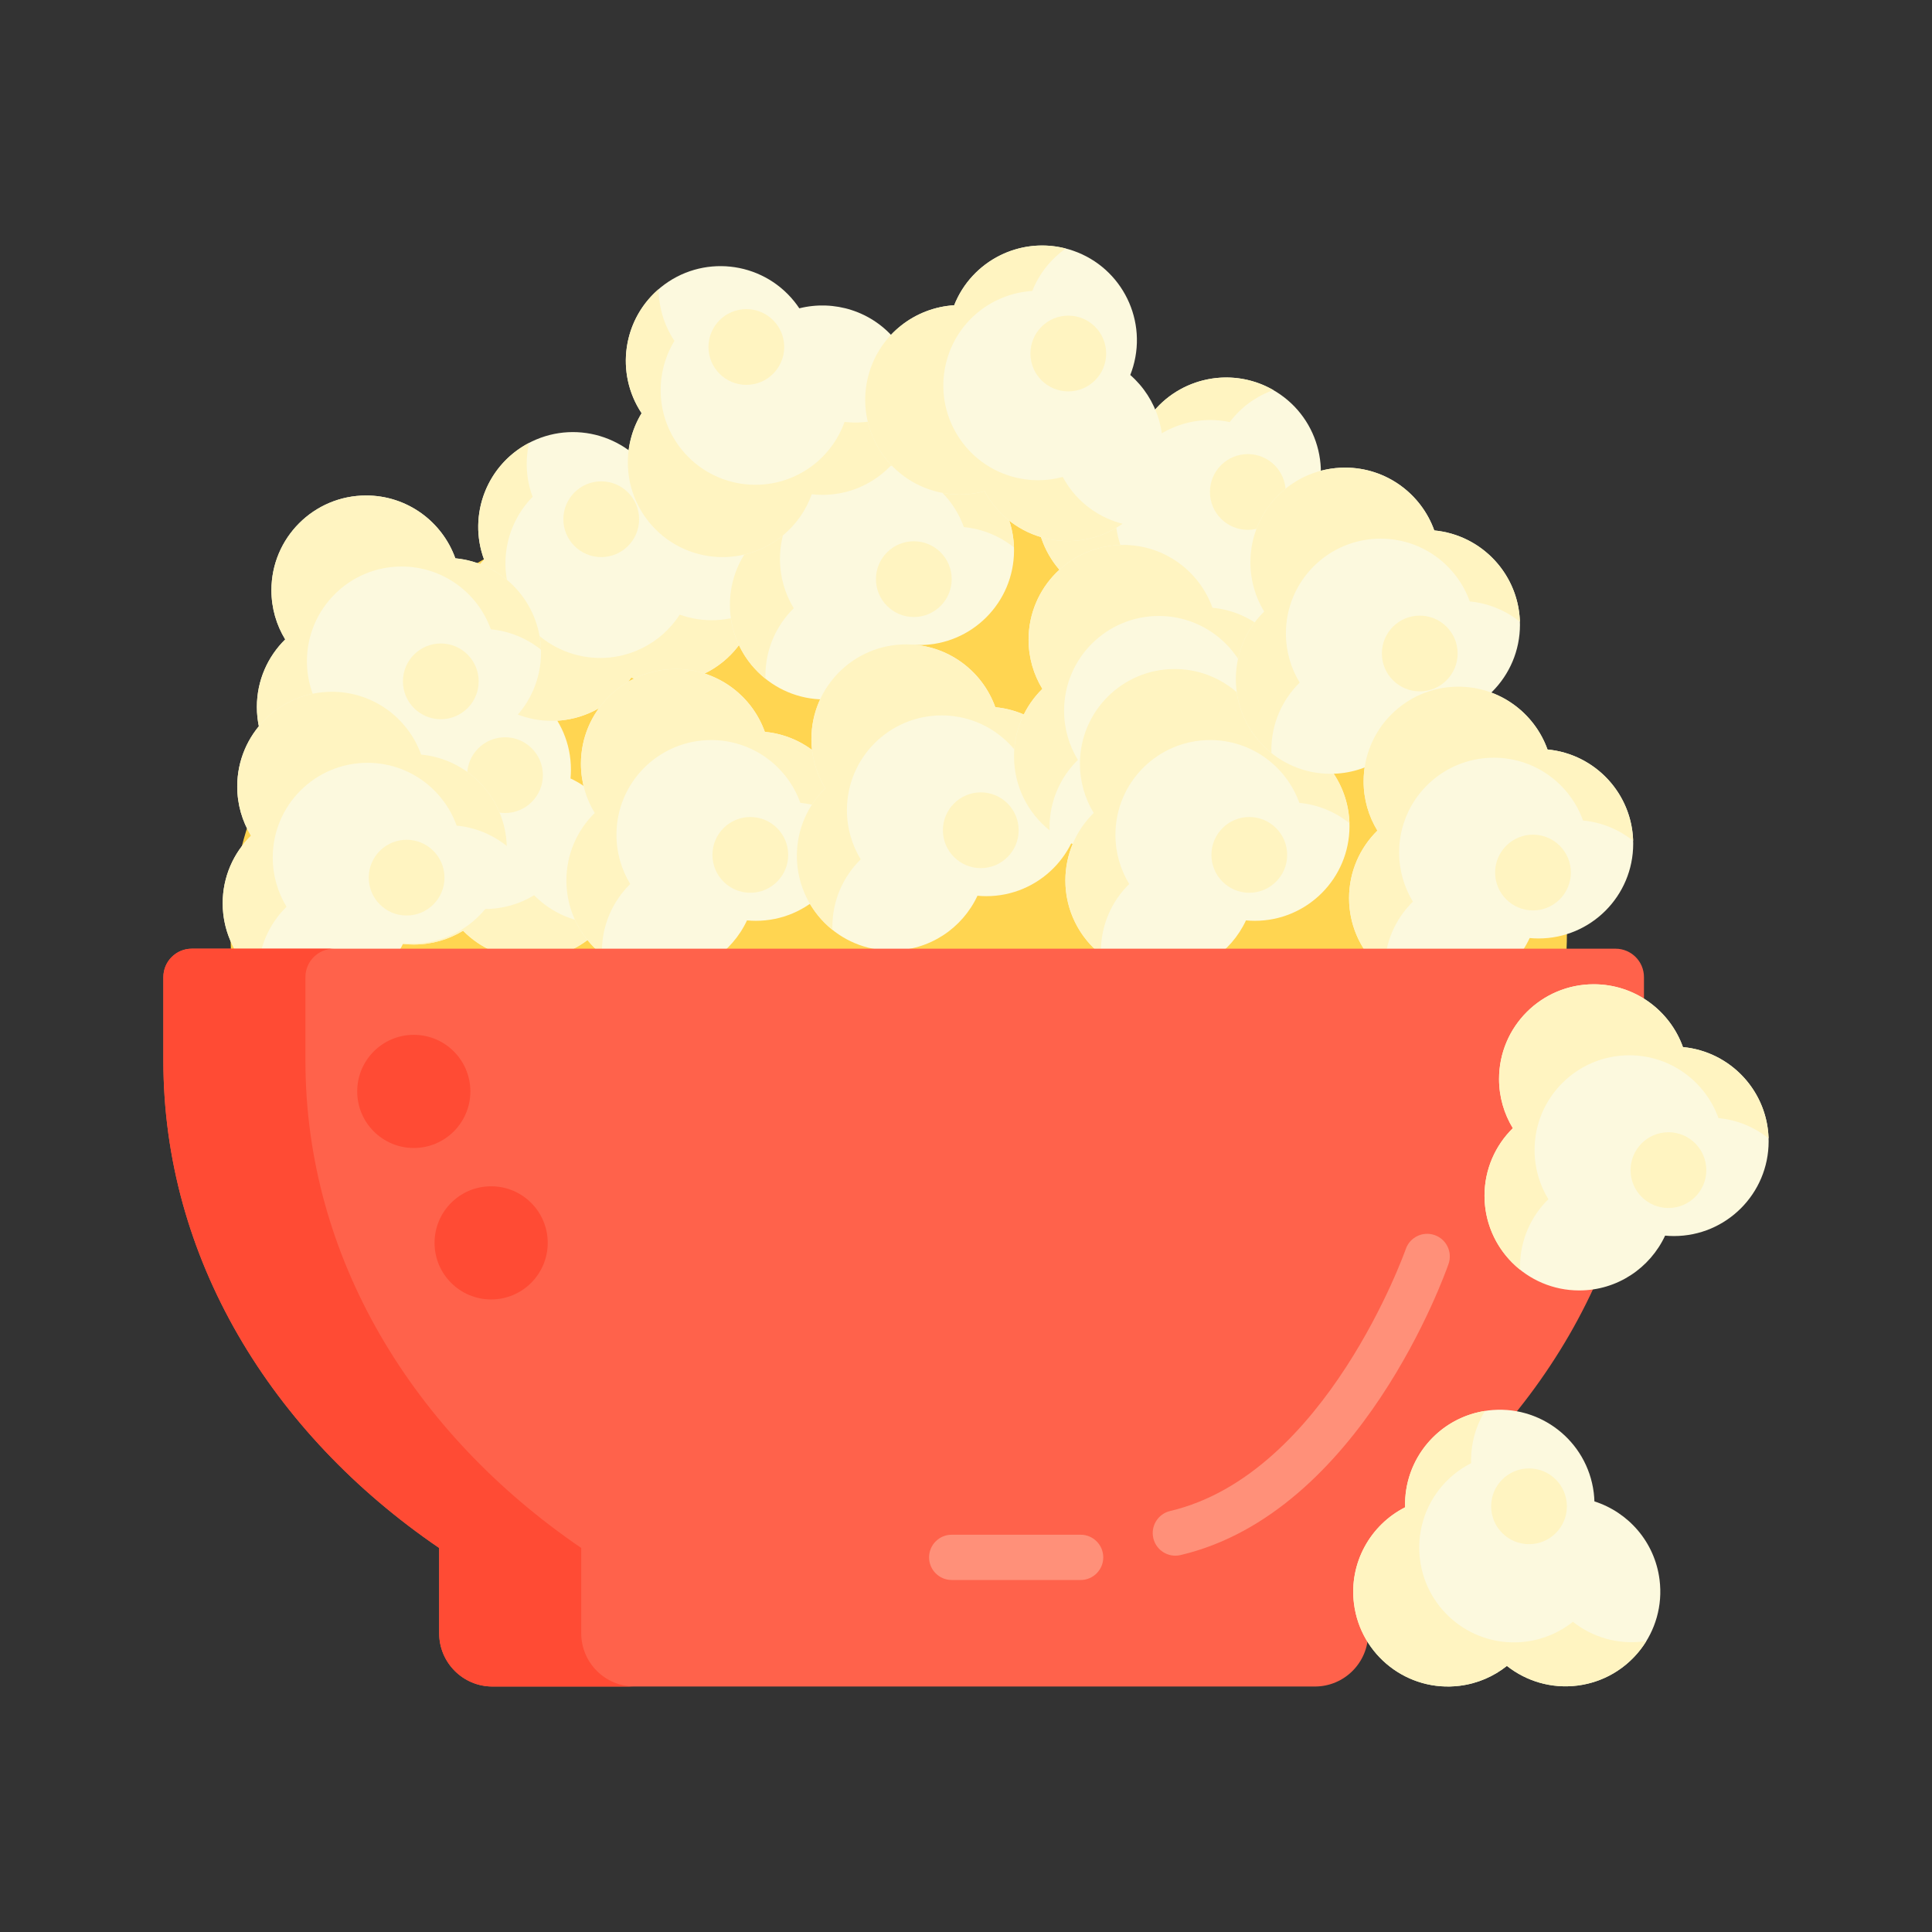 <?xml version="1.0" encoding="utf-8"?>
<!-- Generator: Adobe Illustrator 22.1.0, SVG Export Plug-In . SVG Version: 6.00 Build 0)  -->
<svg version="1.1" id="Layer_1" xmlns="http://www.w3.org/2000/svg" xmlns:xlink="http://www.w3.org/1999/xlink" x="0px" y="0px"
	 viewBox="0 0 512 512" style="enable-background:new 0 0 512 512;" xml:space="preserve">
<rect x="0" y="0" width="512" height="512" fill="#333333" stroke="none"/>
<style type="text/css">
	.st0{fill:#FFF9DC;}
	.st1{fill:#FFB74B;}
	.st2{fill:#FF624B;}
	.st3{fill:#FF9079;}
	.st4{fill:#FF4B34;}
	.st5{fill:#FFEACF;}
	.st6{fill:#FFA730;}
	.st7{fill:#FFD551;}
	.st8{fill:#FFF7CA;}
	.st9{fill:#E58D23;}
	.st10{fill:#BF6C0D;}
	.st11{fill:#FFD59A;}
	.st12{fill:#A56021;}
	.st13{fill:#EACF32;}
	.st14{fill:#CCC033;}
	.st15{fill:#FCE575;}
	.st16{fill:#AD9B18;}
	.st17{fill:#FFEEA4;}
	.st18{fill:#FFF4C1;}
	.st19{fill:#FFDF74;}
	.st20{fill:#FFC34C;}
	.st21{fill:#8C4C17;}
	.st22{fill:#F9BB32;}
	.st23{fill:#DB9C2E;}
	.st24{fill:#FCF9DE;}
	.st25{fill:#FFEA63;}
	.st26{fill:#99AF17;}
	.st27{fill:#FCDA4F;}
	.st28{fill:#FFECCD;}
	.st29{fill:#FFEDCB;}
	.st30{fill:#FFEBCD;}
	.st31{fill:#FFEBCE;}
	.st32{fill:#FFECCC;}
</style>
<g>
	<g>
		<g>
			<ellipse class="st7" cx="238.172" cy="247.421" rx="177.074" ry="126.553"/>
		</g>
		<g>
			<g>
				<path class="st24" d="M151.194,206.301c0.071-0.769,0.112-1.548,0.112-2.336c0-13.862-11.237-25.099-25.099-25.099
					c-13.055,0-23.778,9.968-24.982,22.707c-9.702,3.471-16.645,12.741-16.645,23.635c0,13.862,11.237,25.099,25.099,25.099
					c4.778,0,9.243-1.336,13.045-3.653c4.554,4.632,10.888,7.508,17.897,7.508c13.862,0,25.099-11.237,25.099-25.098
					C165.719,218.981,159.771,210.292,151.194,206.301z"/>
			</g>
			<g>
				<path class="st18" d="M159.444,244.751c-7.009,0-13.343-2.876-17.897-7.508c-3.802,2.317-8.267,3.653-13.045,3.653
					c-13.862,0-25.099-11.237-25.099-25.099c0-10.895,6.943-20.165,16.645-23.635c0.473-4.999,2.416-9.566,5.385-13.277
					c-12.702,0.386-23.028,10.203-24.209,22.689c-9.702,3.471-16.645,12.741-16.645,23.635c0,13.862,11.237,25.099,25.099,25.099
					c4.778,0,9.243-1.336,13.045-3.653c4.554,4.632,10.888,7.508,17.897,7.508c7.933,0,15.002-3.685,19.602-9.432
					C159.963,244.739,159.705,244.751,159.444,244.751z"/>
			</g>
			<g>
				<g>
					<circle class="st18" cx="133.835" cy="205.421" r="10.038"/>
				</g>
			</g>
		</g>
		<g>
			<g>
				<path class="st24" d="M175.343,130.835c-0.271-0.723-0.573-1.442-0.916-2.151c-6.035-12.479-21.043-17.703-33.522-11.668
					c-11.753,5.684-17.066,19.326-12.605,31.319c-7.223,7.348-9.438,18.717-4.695,28.524c6.035,12.479,21.043,17.703,33.522,11.668
					c4.301-2.08,7.74-5.227,10.153-8.968c6.116,2.188,13.071,2.018,19.38-1.033c12.479-6.035,17.703-21.043,11.668-33.522
					C193.94,135.926,184.802,130.694,175.343,130.835z"/>
			</g>
			<g>
				<path class="st18" d="M199.51,161.857c-6.31,3.051-13.264,3.22-19.38,1.033c-2.414,3.741-5.852,6.888-10.153,8.968
					c-12.479,6.035-27.487,0.811-33.522-11.668c-4.743-9.808-2.528-21.176,4.695-28.524c-1.751-4.706-1.99-9.664-0.932-14.297
					c-11.267,5.877-16.289,19.211-11.916,30.966c-7.223,7.348-9.438,18.717-4.695,28.524c6.035,12.479,21.043,17.703,33.522,11.668
					c4.301-2.08,7.74-5.227,10.153-8.968c6.116,2.188,13.071,2.018,19.38-1.033c7.142-3.454,11.902-9.849,13.54-17.025
					C199.972,161.621,199.745,161.744,199.51,161.857z"/>
			</g>
			<g>
				<g>
					<circle class="st18" cx="159.333" cy="137.599" r="10.038"/>
				</g>
			</g>
		</g>
		<g>
			<g>
				<path class="st24" d="M197.961,243.914c0.769,0.071,1.548,0.112,2.336,0.112c13.862,0,25.099-11.237,25.099-25.099
					c0-13.055-9.968-23.778-22.707-24.982c-3.471-9.702-12.741-16.645-23.635-16.645c-13.862,0-25.099,11.237-25.099,25.099
					c0,4.778,1.336,9.243,3.653,13.045c-4.632,4.554-7.508,10.888-7.508,17.897c0,13.862,11.237,25.099,25.098,25.099
					C185.281,258.438,193.97,252.49,197.961,243.914z"/>
			</g>
			<g>
				<path class="st18" d="M159.512,252.164c0-7.009,2.876-13.343,7.508-17.897c-2.317-3.802-3.653-8.267-3.653-13.045
					c0-13.862,11.237-25.099,25.099-25.099c10.895,0,20.165,6.943,23.635,16.645c4.999,0.473,9.566,2.416,13.277,5.385
					c-0.386-12.702-10.203-23.028-22.689-24.209c-3.471-9.702-12.741-16.645-23.635-16.645c-13.862,0-25.099,11.237-25.099,25.099
					c0,4.778,1.336,9.243,3.653,13.045c-4.632,4.554-7.508,10.888-7.508,17.897c0,7.933,3.685,15.002,9.432,19.602
					C159.524,252.682,159.512,252.425,159.512,252.164z"/>
			</g>
			<g>
				<g>
					<circle class="st18" cx="198.842" cy="226.555" r="10.038"/>
				</g>
			</g>
		</g>
		<g>
			<g>
				<path class="st24" d="M241.293,170.837c0.769,0.071,1.548,0.112,2.336,0.112c13.862,0,25.099-11.237,25.099-25.099
					c0-13.055-9.968-23.778-22.707-24.982c-3.471-9.702-12.741-16.645-23.635-16.645c-13.862,0-25.099,11.237-25.099,25.099
					c0,4.778,1.336,9.243,3.653,13.045c-4.632,4.554-7.508,10.888-7.508,17.897c0,13.862,11.237,25.099,25.099,25.099
					C228.613,185.362,237.302,179.413,241.293,170.837z"/>
			</g>
			<g>
				<path class="st18" d="M202.844,179.087c0-7.009,2.876-13.343,7.508-17.897c-2.317-3.802-3.653-8.267-3.653-13.045
					c0-13.862,11.237-25.099,25.099-25.099c10.895,0,20.165,6.943,23.635,16.645c4.999,0.473,9.566,2.416,13.277,5.385
					c-0.386-12.702-10.203-23.028-22.689-24.209c-3.471-9.702-12.741-16.645-23.635-16.645c-13.862,0-25.099,11.237-25.099,25.099
					c0,4.778,1.336,9.243,3.653,13.045c-4.632,4.554-7.508,10.888-7.508,17.897c0,7.933,3.685,15.002,9.432,19.602
					C202.856,179.606,202.844,179.348,202.844,179.087z"/>
			</g>
			<g>
				<g>
					<circle class="st18" cx="242.174" cy="153.478" r="10.038"/>
				</g>
			</g>
		</g>
		<g>
			<g>
				<path class="st24" d="M259.038,237.383c0.769,0.071,1.548,0.112,2.336,0.112c13.862,0,25.099-11.237,25.099-25.099
					c0-13.055-9.968-23.778-22.707-24.982c-3.471-9.702-12.741-16.645-23.635-16.645c-13.862,0-25.099,11.237-25.099,25.099
					c0,4.778,1.336,9.243,3.653,13.045c-4.632,4.554-7.508,10.888-7.508,17.897c0,13.862,11.237,25.099,25.099,25.099
					C246.358,251.908,255.047,245.959,259.038,237.383z"/>
			</g>
			<g>
				<path class="st18" d="M220.588,245.633c0-7.009,2.876-13.343,7.508-17.897c-2.317-3.802-3.653-8.267-3.653-13.045
					c0-13.862,11.237-25.099,25.099-25.099c10.895,0,20.165,6.943,23.635,16.645c4.999,0.473,9.566,2.416,13.277,5.385
					c-0.386-12.702-10.203-23.028-22.689-24.209c-3.471-9.702-12.741-16.645-23.635-16.645c-13.862,0-25.099,11.237-25.099,25.099
					c0,4.778,1.336,9.243,3.653,13.045c-4.632,4.554-7.508,10.888-7.508,17.897c0,7.933,3.685,15.002,9.432,19.602
					C220.6,246.152,220.588,245.894,220.588,245.633z"/>
			</g>
			<g>
				<g>
					<circle class="st18" cx="259.918" cy="220.024" r="10.038"/>
				</g>
			</g>
		</g>
		<g>
			<g>
				<path class="st24" d="M345.002,140.227c0.464-0.618,0.907-1.259,1.32-1.93c7.268-11.804,3.591-27.264-8.213-34.532
					c-11.117-6.845-25.474-3.979-33.179,6.238c-10.081-2.131-20.854,2.122-26.566,11.399c-7.268,11.804-3.591,27.264,8.213,34.532
					c4.068,2.505,8.571,3.709,13.023,3.729c1.449,6.332,5.335,12.102,11.303,15.776c11.804,7.268,27.264,3.591,34.532-8.213
					C350.723,158.64,350.213,148.122,345.002,140.227z"/>
			</g>
			<g>
				<path class="st18" d="M331.868,177.293c-5.968-3.675-9.855-9.445-11.303-15.776c-4.452-0.02-8.955-1.224-13.023-3.729
					c-11.804-7.268-15.481-22.728-8.213-34.532c5.712-9.277,16.485-13.53,26.566-11.399c3.023-4.009,7.073-6.88,11.547-8.482
					c-11.018-6.331-24.959-3.386-32.511,6.627c-10.081-2.131-20.854,2.122-26.566,11.399c-7.268,11.804-3.591,27.264,8.213,34.532
					c4.068,2.505,8.571,3.709,13.023,3.729c1.449,6.332,5.335,12.102,11.303,15.776c6.755,4.16,14.707,4.728,21.636,2.246
					C332.316,177.555,332.091,177.43,331.868,177.293z"/>
			</g>
			<g>
				<g>
					<circle class="st18" cx="330.683" cy="130.376" r="10.038"/>
				</g>
			</g>
		</g>
		<g>
			<g>
				<path class="st24" d="M316.589,211.029c0.769,0.071,1.548,0.112,2.336,0.112c13.862,0,25.099-11.237,25.099-25.099
					c0-13.055-9.968-23.778-22.707-24.982c-3.471-9.702-12.741-16.645-23.635-16.645c-13.862,0-25.099,11.237-25.099,25.099
					c0,4.778,1.336,9.243,3.653,13.045c-4.632,4.554-7.508,10.888-7.508,17.897c0,13.862,11.237,25.099,25.099,25.099
					C303.909,225.554,312.598,219.606,316.589,211.029z"/>
			</g>
			<g>
				<path class="st18" d="M278.14,219.28c0-7.009,2.876-13.343,7.508-17.897c-2.317-3.802-3.653-8.267-3.653-13.045
					c0-13.862,11.237-25.099,25.099-25.099c10.895,0,20.165,6.943,23.635,16.645c4.999,0.473,9.566,2.416,13.277,5.385
					c-0.386-12.702-10.203-23.028-22.689-24.209c-3.471-9.702-12.741-16.645-23.635-16.645c-13.862,0-25.099,11.237-25.099,25.099
					c0,4.778,1.336,9.243,3.653,13.045c-4.632,4.554-7.508,10.888-7.508,17.897c0,7.933,3.685,15.002,9.432,19.602
					C278.152,219.798,278.14,219.54,278.14,219.28z"/>
			</g>
			<g>
				<g>
					<circle class="st18" cx="317.47" cy="193.671" r="10.038"/>
				</g>
			</g>
		</g>
		<g>
			<g>
				<path class="st24" d="M330.197,243.914c0.769,0.071,1.548,0.112,2.336,0.112c13.862,0,25.099-11.237,25.099-25.099
					c0-13.055-9.968-23.778-22.707-24.982c-3.471-9.702-12.741-16.645-23.635-16.645c-13.862,0-25.099,11.237-25.099,25.099
					c0,4.778,1.336,9.243,3.653,13.045c-4.632,4.554-7.508,10.888-7.508,17.897c0,13.862,11.237,25.099,25.099,25.099
					C317.517,258.438,326.206,252.49,330.197,243.914z"/>
			</g>
			<g>
				<path class="st18" d="M291.747,252.164c0-7.009,2.876-13.343,7.508-17.897c-2.317-3.802-3.653-8.267-3.653-13.045
					c0-13.862,11.237-25.099,25.099-25.099c10.895,0,20.165,6.943,23.635,16.645c4.999,0.473,9.566,2.416,13.277,5.385
					c-0.386-12.702-10.203-23.028-22.689-24.209c-3.471-9.702-12.741-16.645-23.635-16.645c-13.862,0-25.099,11.237-25.099,25.099
					c0,4.778,1.336,9.243,3.653,13.045c-4.632,4.554-7.508,10.888-7.508,17.897c0,7.933,3.685,15.002,9.432,19.602
					C291.759,252.682,291.747,252.425,291.747,252.164z"/>
			</g>
			<g>
				<g>
					<circle class="st18" cx="331.077" cy="226.555" r="10.038"/>
				</g>
			</g>
		</g>
		<g>
			<g>
				<path class="st24" d="M375.371,190.54c0.769,0.071,1.548,0.112,2.336,0.112c13.862,0,25.099-11.237,25.099-25.099
					c0-13.055-9.968-23.778-22.707-24.982c-3.471-9.702-12.741-16.645-23.635-16.645c-13.862,0-25.099,11.237-25.099,25.099
					c0,4.778,1.336,9.243,3.653,13.045c-4.632,4.554-7.508,10.888-7.508,17.897c0,13.862,11.237,25.099,25.099,25.099
					C362.691,205.065,371.38,199.116,375.371,190.54z"/>
			</g>
			<g>
				<path class="st18" d="M336.922,198.79c0-7.009,2.876-13.343,7.508-17.897c-2.317-3.802-3.653-8.267-3.653-13.045
					c0-13.862,11.237-25.099,25.099-25.099c10.895,0,20.165,6.943,23.635,16.645c4.999,0.473,9.566,2.416,13.277,5.385
					c-0.386-12.702-10.203-23.028-22.689-24.209c-3.471-9.702-12.741-16.645-23.635-16.645c-13.862,0-25.099,11.237-25.099,25.099
					c0,4.778,1.336,9.243,3.653,13.045c-4.632,4.554-7.508,10.888-7.508,17.897c0,7.933,3.685,15.002,9.432,19.602
					C336.934,199.309,336.922,199.051,336.922,198.79z"/>
			</g>
			<g>
				<g>
					<circle class="st18" cx="376.251" cy="173.181" r="10.038"/>
				</g>
			</g>
		</g>
		<g>
			<g>
				<path class="st24" d="M405.379,248.591c0.769,0.071,1.548,0.112,2.336,0.112c13.862,0,25.099-11.237,25.099-25.099
					c0-13.055-9.968-23.778-22.707-24.982c-3.471-9.702-12.741-16.645-23.635-16.645c-13.862,0-25.099,11.237-25.099,25.099
					c0,4.778,1.336,9.243,3.653,13.045c-4.632,4.554-7.508,10.888-7.508,17.897c0,13.862,11.237,25.099,25.098,25.099
					C392.699,263.115,401.388,257.167,405.379,248.591z"/>
			</g>
			<g>
				<path class="st18" d="M366.929,256.841c0-7.009,2.876-13.343,7.508-17.897c-2.317-3.802-3.653-8.267-3.653-13.045
					c0-13.862,11.237-25.099,25.099-25.099c10.895,0,20.165,6.943,23.635,16.645c4.999,0.473,9.566,2.416,13.277,5.385
					c-0.386-12.702-10.203-23.028-22.689-24.209c-3.471-9.702-12.741-16.645-23.635-16.645c-13.862,0-25.099,11.237-25.099,25.099
					c0,4.778,1.336,9.243,3.653,13.045c-4.632,4.554-7.508,10.888-7.508,17.897c0,7.933,3.685,15.002,9.432,19.602
					C366.941,257.359,366.929,257.102,366.929,256.841z"/>
			</g>
			<g>
				<g>
					<circle class="st18" cx="406.259" cy="231.232" r="10.038"/>
				</g>
			</g>
		</g>
		<g>
			<g>
				<path class="st24" d="M211.827,81.707c-0.429-0.642-0.888-1.273-1.384-1.885c-8.729-10.768-24.534-12.422-35.302-3.693
					c-10.141,8.221-12.194,22.717-5.108,33.371c-5.351,8.805-4.908,20.379,1.953,28.842c8.729,10.768,24.534,12.422,35.303,3.693
					c3.712-3.009,6.339-6.858,7.833-11.052c6.454,0.731,13.186-1.024,18.63-5.438c10.768-8.729,12.421-24.534,3.693-35.302
					C231.095,82.411,221.002,79.407,211.827,81.707z"/>
			</g>
			<g>
				<path class="st18" d="M242.448,106.381c-5.445,4.413-12.176,6.169-18.63,5.438c-1.494,4.194-4.122,8.044-7.833,11.052
					c-10.768,8.729-26.574,7.076-35.303-3.693c-6.86-8.463-7.304-20.037-1.953-28.842c-2.781-4.181-4.148-8.953-4.177-13.705
					c-9.624,8.298-11.464,22.427-4.519,32.87c-5.351,8.805-4.908,20.379,1.953,28.842c8.729,10.768,24.534,12.422,35.303,3.693
					c3.712-3.009,6.339-6.858,7.833-11.052c6.454,0.731,13.186-1.024,18.63-5.438c6.163-4.996,9.334-12.31,9.288-19.67
					C242.843,106.045,242.65,106.216,242.448,106.381z"/>
			</g>
			<g>
				<g>
					<circle class="st18" cx="197.788" cy="91.954" r="10.038"/>
				</g>
			</g>
		</g>
		<g>
			<g>
				<path class="st24" d="M115.936,197.924c0.769,0.071,1.548,0.112,2.336,0.112c13.862,0,25.099-11.237,25.099-25.099
					c0-13.055-9.968-23.778-22.707-24.982c-3.471-9.702-12.741-16.645-23.635-16.645c-13.862,0-25.099,11.237-25.099,25.099
					c0,4.778,1.336,9.243,3.653,13.045c-4.632,4.554-7.508,10.888-7.508,17.897c0,13.862,11.237,25.099,25.099,25.099
					C103.256,212.449,111.945,206.501,115.936,197.924z"/>
			</g>
			<g>
				<path class="st18" d="M77.487,206.175c0-7.009,2.876-13.343,7.508-17.897c-2.317-3.802-3.653-8.267-3.653-13.045
					c0-13.862,11.237-25.099,25.099-25.099c10.895,0,20.165,6.943,23.635,16.645c4.999,0.473,9.566,2.416,13.277,5.385
					c-0.386-12.702-10.203-23.028-22.689-24.209c-3.471-9.702-12.741-16.645-23.635-16.645c-13.862,0-25.099,11.237-25.099,25.099
					c0,4.778,1.336,9.243,3.653,13.045c-4.632,4.554-7.508,10.888-7.508,17.897c0,7.933,3.685,15.002,9.432,19.602
					C77.498,206.693,77.487,206.436,77.487,206.175z"/>
			</g>
			<g>
				<g>
					<circle class="st18" cx="116.816" cy="180.566" r="10.038"/>
				</g>
			</g>
		</g>
		<g>
			<g>
				<path class="st24" d="M106.876,249.944c0.769,0.071,1.548,0.112,2.336,0.112c13.862,0,25.099-11.237,25.099-25.099
					c0-13.055-9.968-23.778-22.707-24.982c-3.471-9.702-12.741-16.645-23.635-16.645c-13.862,0-25.099,11.237-25.099,25.099
					c0,4.778,1.336,9.243,3.653,13.045c-4.632,4.554-7.508,10.888-7.508,17.897c0,13.862,11.237,25.099,25.099,25.099
					C94.196,264.469,102.885,258.521,106.876,249.944z"/>
			</g>
			<g>
				<path class="st18" d="M68.426,258.195c0-7.009,2.876-13.343,7.508-17.897c-2.317-3.802-3.653-8.267-3.653-13.045
					c0-13.862,11.237-25.099,25.099-25.099c10.895,0,20.165,6.943,23.635,16.645c4.999,0.473,9.566,2.416,13.277,5.385
					c-0.386-12.702-10.203-23.028-22.689-24.209c-3.471-9.702-12.741-16.645-23.635-16.645c-13.862,0-25.099,11.237-25.099,25.099
					c0,4.778,1.336,9.243,3.653,13.045c-4.632,4.554-7.508,10.888-7.508,17.897c0,7.933,3.685,15.002,9.432,19.602
					C68.438,258.713,68.426,258.456,68.426,258.195z"/>
			</g>
			<g>
				<g>
					<circle class="st18" cx="107.756" cy="232.586" r="10.038"/>
				</g>
			</g>
		</g>
		<g>
			<g>
				<path class="st24" d="M299.533,99.374c0.283-0.719,0.539-1.455,0.759-2.212c3.867-13.312-3.79-27.237-17.101-31.104
					c-12.537-3.642-25.614,2.94-30.325,14.837c-10.285,0.627-19.538,7.592-22.578,18.054c-3.867,13.312,3.79,27.237,17.101,31.104
					c4.588,1.333,9.249,1.296,13.546,0.131c3.081,5.718,8.362,10.247,15.092,12.202c13.311,3.867,27.237-3.79,31.104-17.101
					C309.944,115.603,306.655,105.599,299.533,99.374z"/>
			</g>
			<g>
				<path class="st18" d="M296.73,138.599c-6.73-1.955-12.011-6.484-15.092-12.202c-4.297,1.165-8.958,1.202-13.546-0.131
					c-13.311-3.867-20.968-17.792-17.101-31.104c3.039-10.462,12.293-17.427,22.578-18.054c1.848-4.668,4.988-8.513,8.875-11.248
					c-12.305-3.173-24.96,3.374-29.577,15.035c-10.285,0.627-19.538,7.592-22.578,18.054c-3.867,13.312,3.79,27.237,17.101,31.104
					c4.588,1.333,9.249,1.296,13.546,0.131c3.081,5.718,8.362,10.247,15.092,12.202c7.618,2.213,15.435,0.646,21.454-3.589
					C297.231,138.732,296.98,138.672,296.73,138.599z"/>
			</g>
			<g>
				<g>
					<circle class="st18" cx="283.109" cy="93.687" r="10.038"/>
				</g>
			</g>
		</g>
	</g>
	<g>
		<g>
			<path class="st2" d="M428.138,251.415H50.824c-4.158,0-7.53,3.371-7.53,7.53v22.15h-0.001c0,52.185,28.52,98.731,73.091,129.133
				v22.598c0,7.797,6.321,14.118,14.118,14.118h217.954c7.797,0,14.118-6.321,14.118-14.118v-22.598
				c44.572-30.401,73.091-76.948,73.091-129.133h0.001v-22.15C435.668,254.786,432.297,251.415,428.138,251.415z"/>
		</g>
		<g>
			<path class="st4" d="M154.033,432.826v-22.598c-44.572-30.401-73.091-76.948-73.091-129.133h0.001v-22.15
				c0-4.159,3.371-7.53,7.53-7.53H50.824c-4.158,0-7.53,3.371-7.53,7.53v22.15h-0.001c0,52.185,28.52,98.731,73.091,129.133v22.598
				c0,7.797,6.321,14.118,14.118,14.118h37.648C160.354,446.944,154.033,440.623,154.033,432.826z"/>
		</g>
		<g>
			<g>
				<circle class="st4" cx="109.658" cy="289.234" r="14.994"/>
			</g>
		</g>
		<g>
			<g>
				<circle class="st4" cx="130.156" cy="329.37" r="14.994"/>
			</g>
		</g>
		<g>
			<g>
				<path class="st24" d="M441.272,327.454c0.769,0.071,1.548,0.112,2.336,0.112c13.862,0,25.099-11.237,25.099-25.099
					c0-13.055-9.968-23.778-22.707-24.982c-3.471-9.702-12.741-16.645-23.635-16.645c-13.862,0-25.099,11.237-25.099,25.099
					c0,4.778,1.336,9.243,3.653,13.045c-4.632,4.554-7.508,10.888-7.508,17.897c0,13.862,11.237,25.099,25.099,25.099
					C428.592,341.979,437.281,336.03,441.272,327.454z"/>
			</g>
			<g>
				<path class="st18" d="M402.822,335.704c0-7.009,2.876-13.343,7.508-17.897c-2.317-3.802-3.653-8.267-3.653-13.045
					c0-13.862,11.237-25.099,25.099-25.099c10.895,0,20.165,6.943,23.635,16.645c4.999,0.473,9.566,2.416,13.277,5.385
					c-0.386-12.702-10.203-23.028-22.689-24.209c-3.471-9.702-12.741-16.645-23.635-16.645c-13.862,0-25.099,11.237-25.099,25.099
					c0,4.778,1.336,9.243,3.653,13.045c-4.632,4.554-7.508,10.888-7.508,17.897c0,7.933,3.685,15.002,9.432,19.602
					C402.834,336.223,402.822,335.965,402.822,335.704z"/>
			</g>
			<g>
				<g>
					<circle class="st18" cx="442.152" cy="310.095" r="10.038"/>
				</g>
			</g>
		</g>
		<g>
			<g>
				<path class="st24" d="M422.538,397.884c-0.026-0.772-0.083-1.55-0.181-2.331c-1.736-13.753-14.292-23.494-28.044-21.758
					c-12.952,1.635-22.342,12.867-21.942,25.657c-9.191,4.658-14.919,14.725-13.554,25.534
					c1.736,13.753,14.292,23.494,28.044,21.758c4.74-0.598,9.003-2.483,12.485-5.258c5.098,4.025,11.743,6.085,18.696,5.207
					c13.752-1.736,23.494-14.291,21.758-28.044C438.537,408.646,431.547,400.77,422.538,397.884z"/>
			</g>
			<g>
				<path class="st18" d="M435.538,434.998c-6.954,0.878-13.598-1.182-18.696-5.207c-3.481,2.775-7.745,4.66-12.485,5.258
					c-13.753,1.736-26.308-8.006-28.044-21.758c-1.364-10.809,4.364-20.875,13.554-25.534c-0.157-5.019,1.199-9.794,3.68-13.847
					c-12.554,1.973-21.569,13.006-21.177,25.542c-9.191,4.658-14.919,14.725-13.554,25.534
					c1.736,13.753,14.292,23.494,28.044,21.758c4.74-0.598,9.003-2.483,12.485-5.258c5.098,4.025,11.743,6.085,18.696,5.207
					c7.871-0.993,14.423-5.534,18.266-11.812C436.051,434.921,435.797,434.965,435.538,434.998z"/>
			</g>
			<g>
				<g>
					<circle class="st18" cx="405.206" cy="399.185" r="10.038"/>
				</g>
			</g>
		</g>
		<g>
			<path class="st3" d="M286.376,418.717h-34.162c-3.313,0-6-2.687-6-6s2.687-6,6-6h34.162c3.313,0,6,2.687,6,6
				S289.689,418.717,286.376,418.717z"/>
		</g>
		<g>
			<path class="st3" d="M311.479,412.27c-2.721,0-5.185-1.863-5.835-4.625c-0.76-3.226,1.238-6.456,4.464-7.216
				c41.264-9.722,62.231-68.83,62.438-69.426c1.088-3.13,4.504-4.785,7.637-3.699c3.13,1.087,4.786,4.506,3.699,7.637
				c-0.934,2.688-23.409,65.951-71.022,77.169C312.397,412.217,311.935,412.27,311.479,412.27z"/>
		</g>
	</g>
</g>
</svg>
